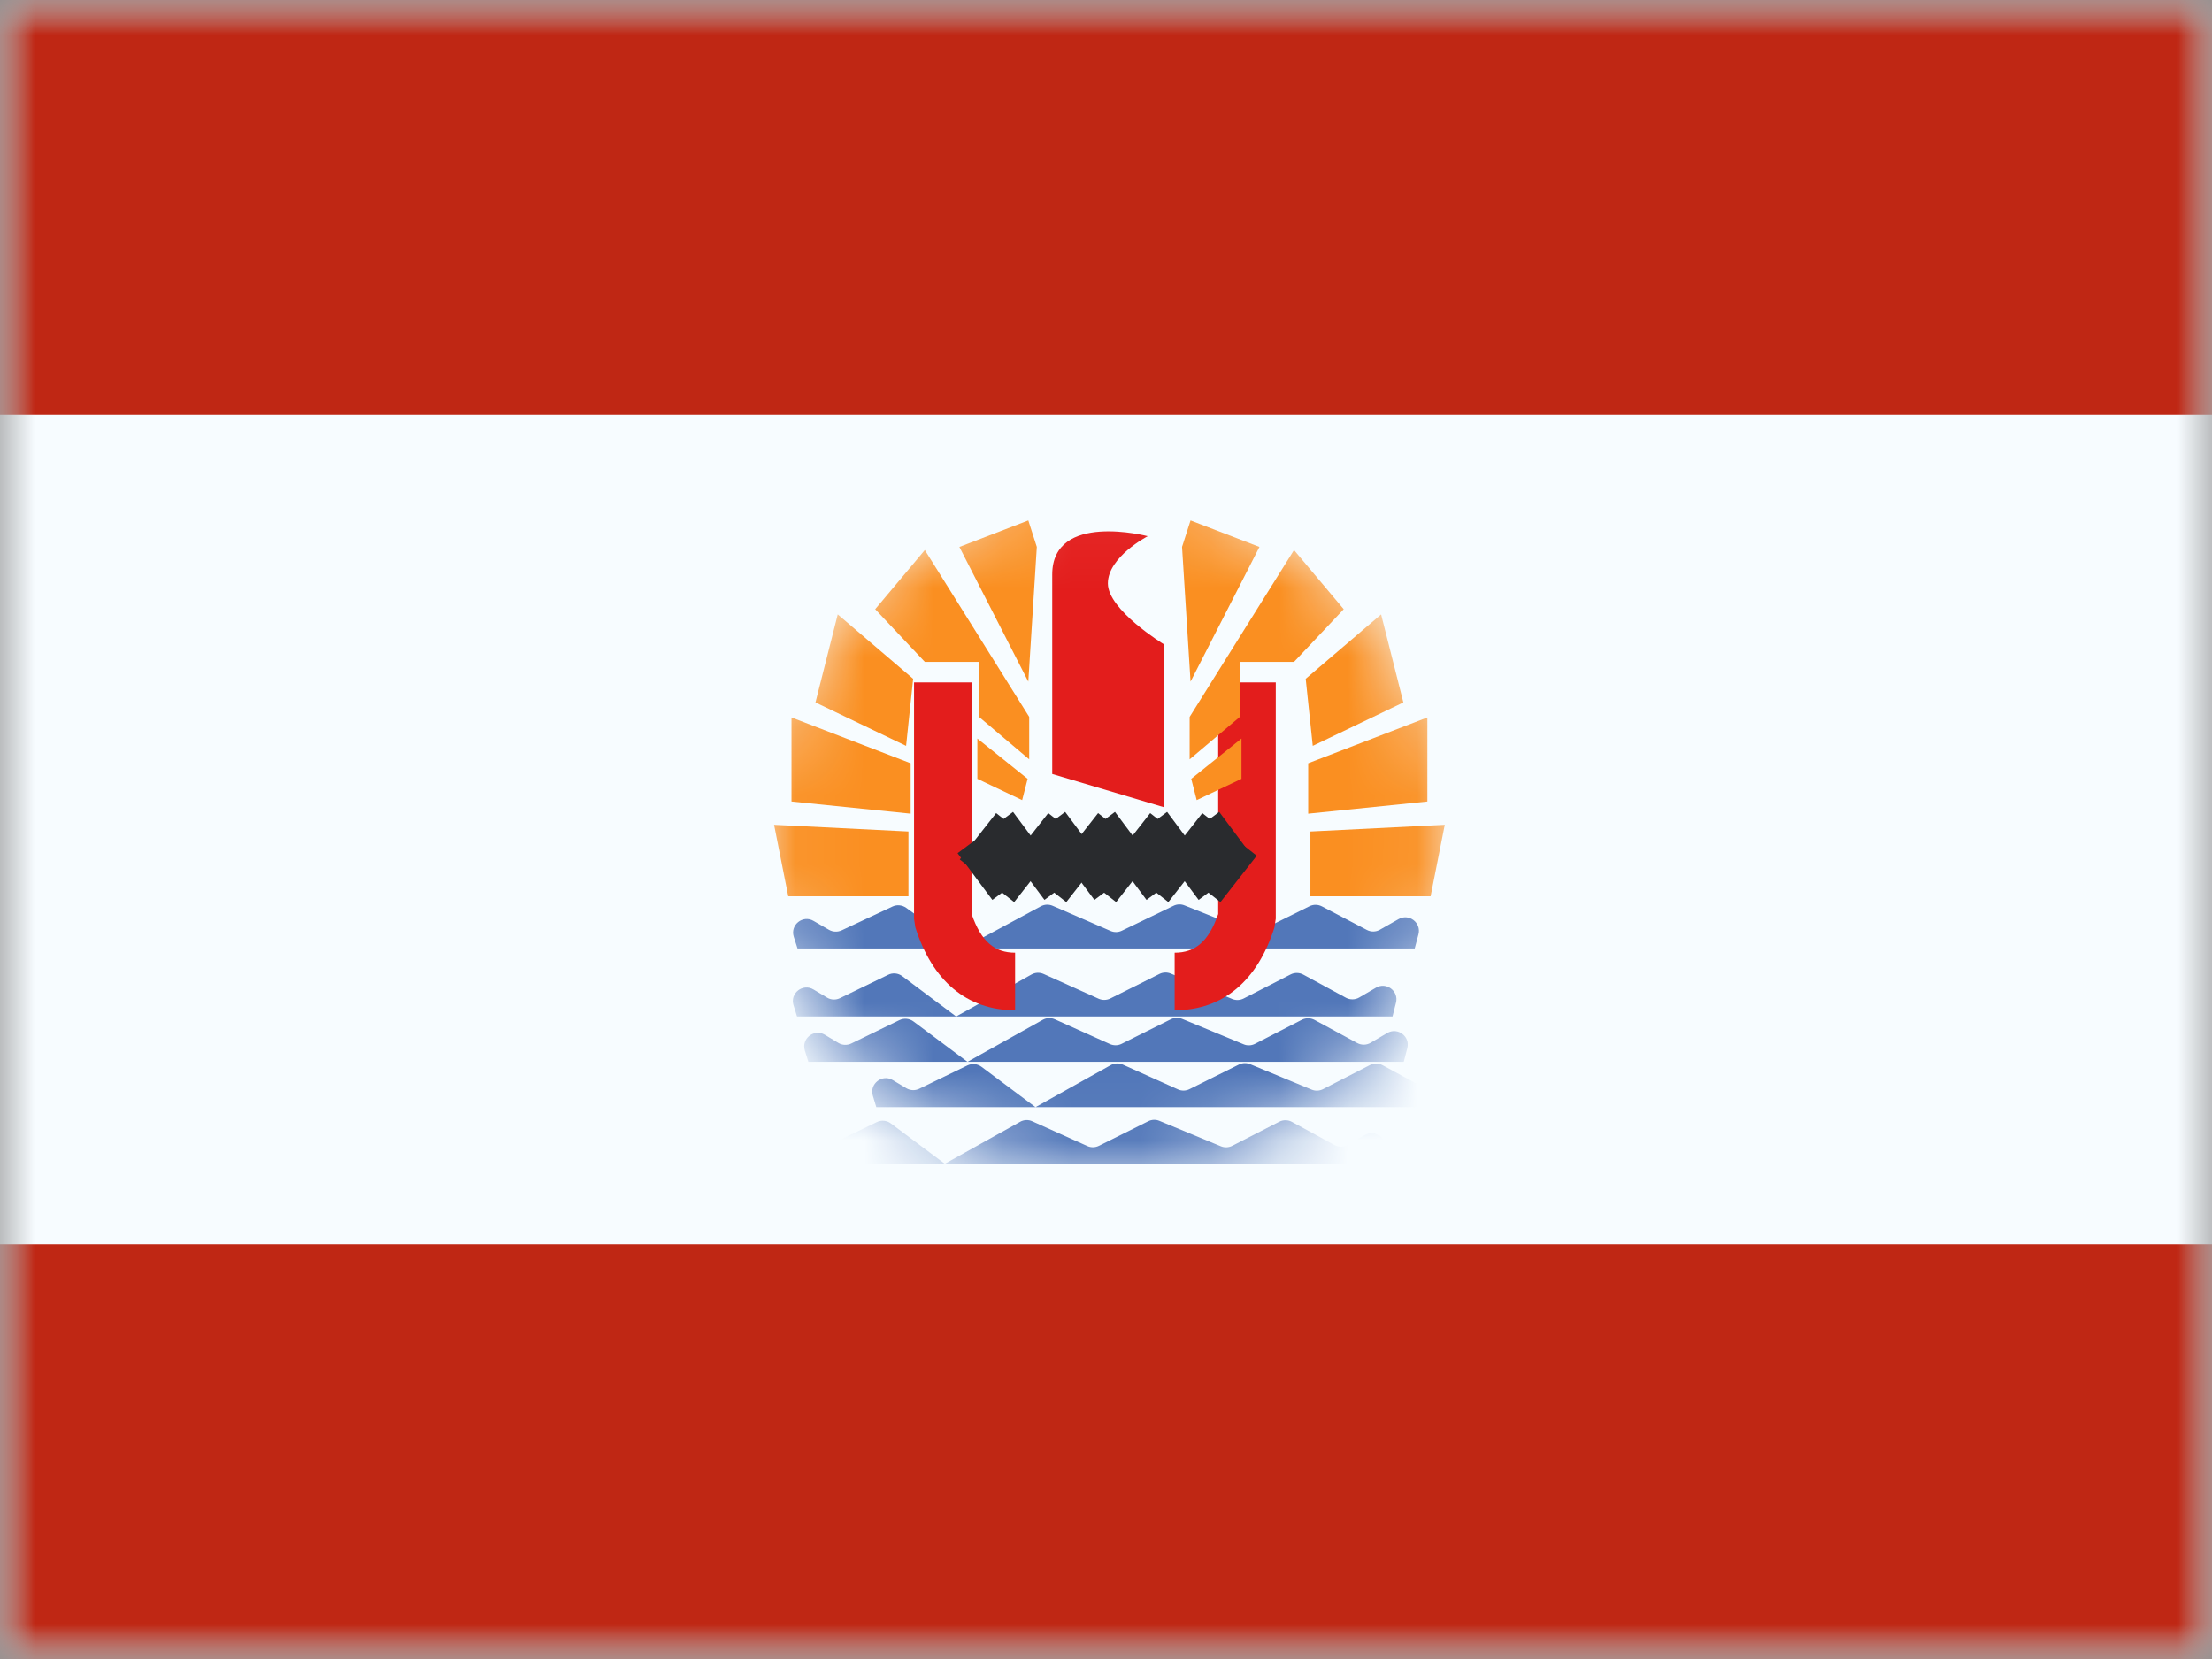 <svg width="32" height="24" viewBox="0 0 32 24" fill="none" xmlns="http://www.w3.org/2000/svg">
<rect x="0" y="0" width="32" height="24" fill="#808080" stroke="none"/>
<mask id="mask0_1957_20323" style="mask-type:luminance" maskUnits="userSpaceOnUse" x="0" y="0" width="32" height="24">
<rect width="32" height="24" fill="white"/>
</mask>
<g mask="url(#mask0_1957_20323)">
<path fill-rule="evenodd" clip-rule="evenodd" d="M0 0V24H32V0H0Z" fill="#F7FCFF"/>
<mask id="mask1_1957_20323" style="mask-type:luminance" maskUnits="userSpaceOnUse" x="0" y="0" width="32" height="24">
<path fill-rule="evenodd" clip-rule="evenodd" d="M0 0V24H32V0H0Z" fill="white"/>
</mask>
<g mask="url(#mask1_1957_20323)">
<path fill-rule="evenodd" clip-rule="evenodd" d="M0 0V6H32V0H0Z" fill="#BF2714"/>
<path fill-rule="evenodd" clip-rule="evenodd" d="M0 18V24H32V18H0Z" fill="#BF2714"/>
<mask id="mask2_1957_20323" style="mask-type:luminance" maskUnits="userSpaceOnUse" x="11" y="7" width="10" height="10">
<path fill-rule="evenodd" clip-rule="evenodd" d="M16 17C18.761 17 21 14.761 21 12C21 9.239 18.761 7 16 7C13.239 7 11 9.239 11 12C11 14.761 13.239 17 16 17Z" fill="white"/>
</mask>
<g mask="url(#mask2_1957_20323)">
<path fill-rule="evenodd" clip-rule="evenodd" d="M11.483 13.552C11.428 13.38 11.614 13.231 11.769 13.322L11.992 13.451C12.048 13.483 12.116 13.486 12.175 13.459L12.91 13.115C12.975 13.084 13.051 13.092 13.109 13.133L13.924 13.721L15.057 13.111C15.111 13.082 15.174 13.08 15.229 13.104L16.065 13.467C16.118 13.49 16.177 13.489 16.229 13.464L16.978 13.103C17.028 13.079 17.085 13.077 17.136 13.098L18.069 13.47C18.121 13.491 18.179 13.489 18.229 13.464L18.944 13.11C19.001 13.082 19.067 13.083 19.123 13.112L19.774 13.453C19.833 13.484 19.904 13.483 19.962 13.45L20.233 13.296C20.385 13.21 20.565 13.35 20.52 13.518L20.466 13.721H11.537L11.483 13.552Z" fill="#5277B9"/>
<path fill-rule="evenodd" clip-rule="evenodd" d="M11.479 14.541C11.426 14.368 11.614 14.221 11.769 14.315L11.963 14.431C12.02 14.466 12.091 14.469 12.151 14.44L12.848 14.102C12.914 14.069 12.993 14.077 13.052 14.121L13.832 14.705L14.921 14.098C14.975 14.067 15.041 14.064 15.098 14.09L15.893 14.448C15.947 14.472 16.009 14.471 16.062 14.445L16.774 14.089C16.825 14.064 16.884 14.062 16.937 14.084L17.826 14.452C17.88 14.474 17.94 14.471 17.991 14.445L18.67 14.097C18.728 14.067 18.797 14.068 18.854 14.099L19.471 14.434C19.531 14.466 19.605 14.465 19.664 14.43L19.905 14.289C20.056 14.2 20.239 14.338 20.195 14.507L20.145 14.705H11.53L11.479 14.541Z" fill="#5277B9"/>
<path fill-rule="evenodd" clip-rule="evenodd" d="M11.643 15.197C11.59 15.024 11.778 14.877 11.933 14.97L12.127 15.087C12.184 15.122 12.255 15.125 12.315 15.096L13.012 14.757C13.078 14.725 13.156 14.733 13.215 14.777L13.996 15.361L15.085 14.753C15.139 14.723 15.204 14.72 15.261 14.746L16.057 15.104C16.111 15.128 16.173 15.127 16.225 15.101L16.938 14.745C16.989 14.72 17.048 14.718 17.101 14.739L17.99 15.107C18.043 15.13 18.104 15.127 18.155 15.101L18.834 14.752C18.892 14.723 18.961 14.724 19.018 14.755L19.634 15.089C19.695 15.122 19.768 15.121 19.828 15.086L20.069 14.944C20.22 14.856 20.403 14.993 20.359 15.163L20.308 15.361H11.694L11.643 15.197Z" fill="#5277B9"/>
<path fill-rule="evenodd" clip-rule="evenodd" d="M12.627 15.852C12.574 15.68 12.762 15.533 12.916 15.626L13.111 15.743C13.168 15.777 13.238 15.78 13.298 15.751L13.995 15.413C14.062 15.381 14.14 15.389 14.199 15.433L14.98 16.017L16.068 15.409C16.123 15.379 16.188 15.376 16.245 15.402L17.041 15.76C17.094 15.784 17.156 15.783 17.209 15.756L17.922 15.401C17.973 15.375 18.032 15.373 18.085 15.395L18.974 15.763C19.027 15.785 19.087 15.783 19.139 15.757L19.818 15.408C19.876 15.379 19.944 15.379 20.001 15.41L20.618 15.745C20.679 15.778 20.752 15.777 20.811 15.742L21.053 15.6C21.203 15.512 21.386 15.649 21.343 15.819L21.292 16.017H12.677L12.627 15.852Z" fill="#5277B9"/>
<path fill-rule="evenodd" clip-rule="evenodd" d="M11.315 16.672C11.262 16.5 11.45 16.352 11.605 16.446L11.799 16.563C11.856 16.597 11.927 16.6 11.987 16.571L12.684 16.233C12.75 16.201 12.829 16.208 12.887 16.252L13.668 16.836L14.757 16.229C14.811 16.198 14.877 16.195 14.933 16.221L15.729 16.579C15.783 16.604 15.845 16.602 15.898 16.576L16.61 16.221C16.661 16.195 16.721 16.193 16.773 16.215L17.662 16.583C17.715 16.605 17.776 16.602 17.827 16.576L18.506 16.228C18.564 16.198 18.633 16.199 18.69 16.23L19.306 16.565C19.367 16.598 19.44 16.596 19.5 16.561L19.741 16.42C19.892 16.331 20.075 16.469 20.031 16.638L19.98 16.836H11.366L11.315 16.672Z" fill="#5277B9"/>
<path d="M14.685 13.782V14.615C13.982 14.615 13.484 14.183 13.242 13.416L13.223 13.29V9.872H14.056V13.223C14.195 13.624 14.39 13.782 14.685 13.782Z" fill="#E31D1C"/>
<path d="M16.993 13.782V14.615C17.697 14.615 18.195 14.183 18.437 13.416L18.456 13.29V9.872H17.623V13.223C17.484 13.624 17.288 13.782 16.993 13.782Z" fill="#E31D1C"/>
<path fill-rule="evenodd" clip-rule="evenodd" d="M16.604 7.757C16.604 7.757 15.222 7.396 15.222 8.312C15.222 9.229 15.222 11.197 15.222 11.197L16.833 11.676V9.318C16.833 9.318 16.027 8.825 16.027 8.44C16.027 8.055 16.604 7.757 16.604 7.757Z" fill="#E31D1C"/>
<path d="M14.278 12.742L14.804 12.071" stroke="#292B2E"/>
<path d="M14.757 12.72L14.254 12.044" stroke="#292B2E"/>
<path d="M15.032 12.742L15.558 12.071" stroke="#292B2E"/>
<path d="M15.511 12.72L15.008 12.044" stroke="#292B2E"/>
<path d="M15.753 12.742L16.279 12.071" stroke="#292B2E"/>
<path d="M16.233 12.72L15.729 12.044" stroke="#292B2E"/>
<path d="M16.508 12.742L17.033 12.071" stroke="#292B2E"/>
<path d="M16.987 12.72L16.483 12.044" stroke="#292B2E"/>
<path d="M17.262 12.742L17.787 12.071" stroke="#292B2E"/>
<path d="M17.741 12.72L17.237 12.044" stroke="#292B2E"/>
<path fill-rule="evenodd" clip-rule="evenodd" d="M13.879 7.912L14.876 9.861L14.999 7.912L14.876 7.529L13.879 7.912ZM13.379 9.575L12.661 8.813L13.379 7.957L14.889 10.371V10.985L14.163 10.371V9.575H13.379ZM11.797 10.162L13.108 10.79L13.21 9.82L12.119 8.888L11.797 10.162ZM13.174 11.771L11.45 11.595V10.379L13.174 11.042V11.771ZM11.403 12.966L11.198 11.932L13.142 12.029V12.966H11.403ZM14.139 11.267V10.684L14.866 11.267L14.787 11.575L14.139 11.267ZM20.901 11.932L20.696 12.966H18.957V12.029L20.901 11.932ZM18.925 11.771L20.649 11.595V10.379L18.925 11.042V11.771ZM20.302 10.162L18.991 10.79L18.889 9.82L19.98 8.888L20.302 10.162ZM18.72 9.575L19.439 8.813L18.72 7.957L17.21 10.371V10.985L17.936 10.371V9.575H18.72ZM18.22 7.912L17.223 9.861L17.1 7.912L17.223 7.529L18.22 7.912ZM17.96 11.267V10.684L17.233 11.267L17.312 11.575L17.96 11.267Z" fill="#FA8F21"/>
</g>
</g>
</g>
</svg>
